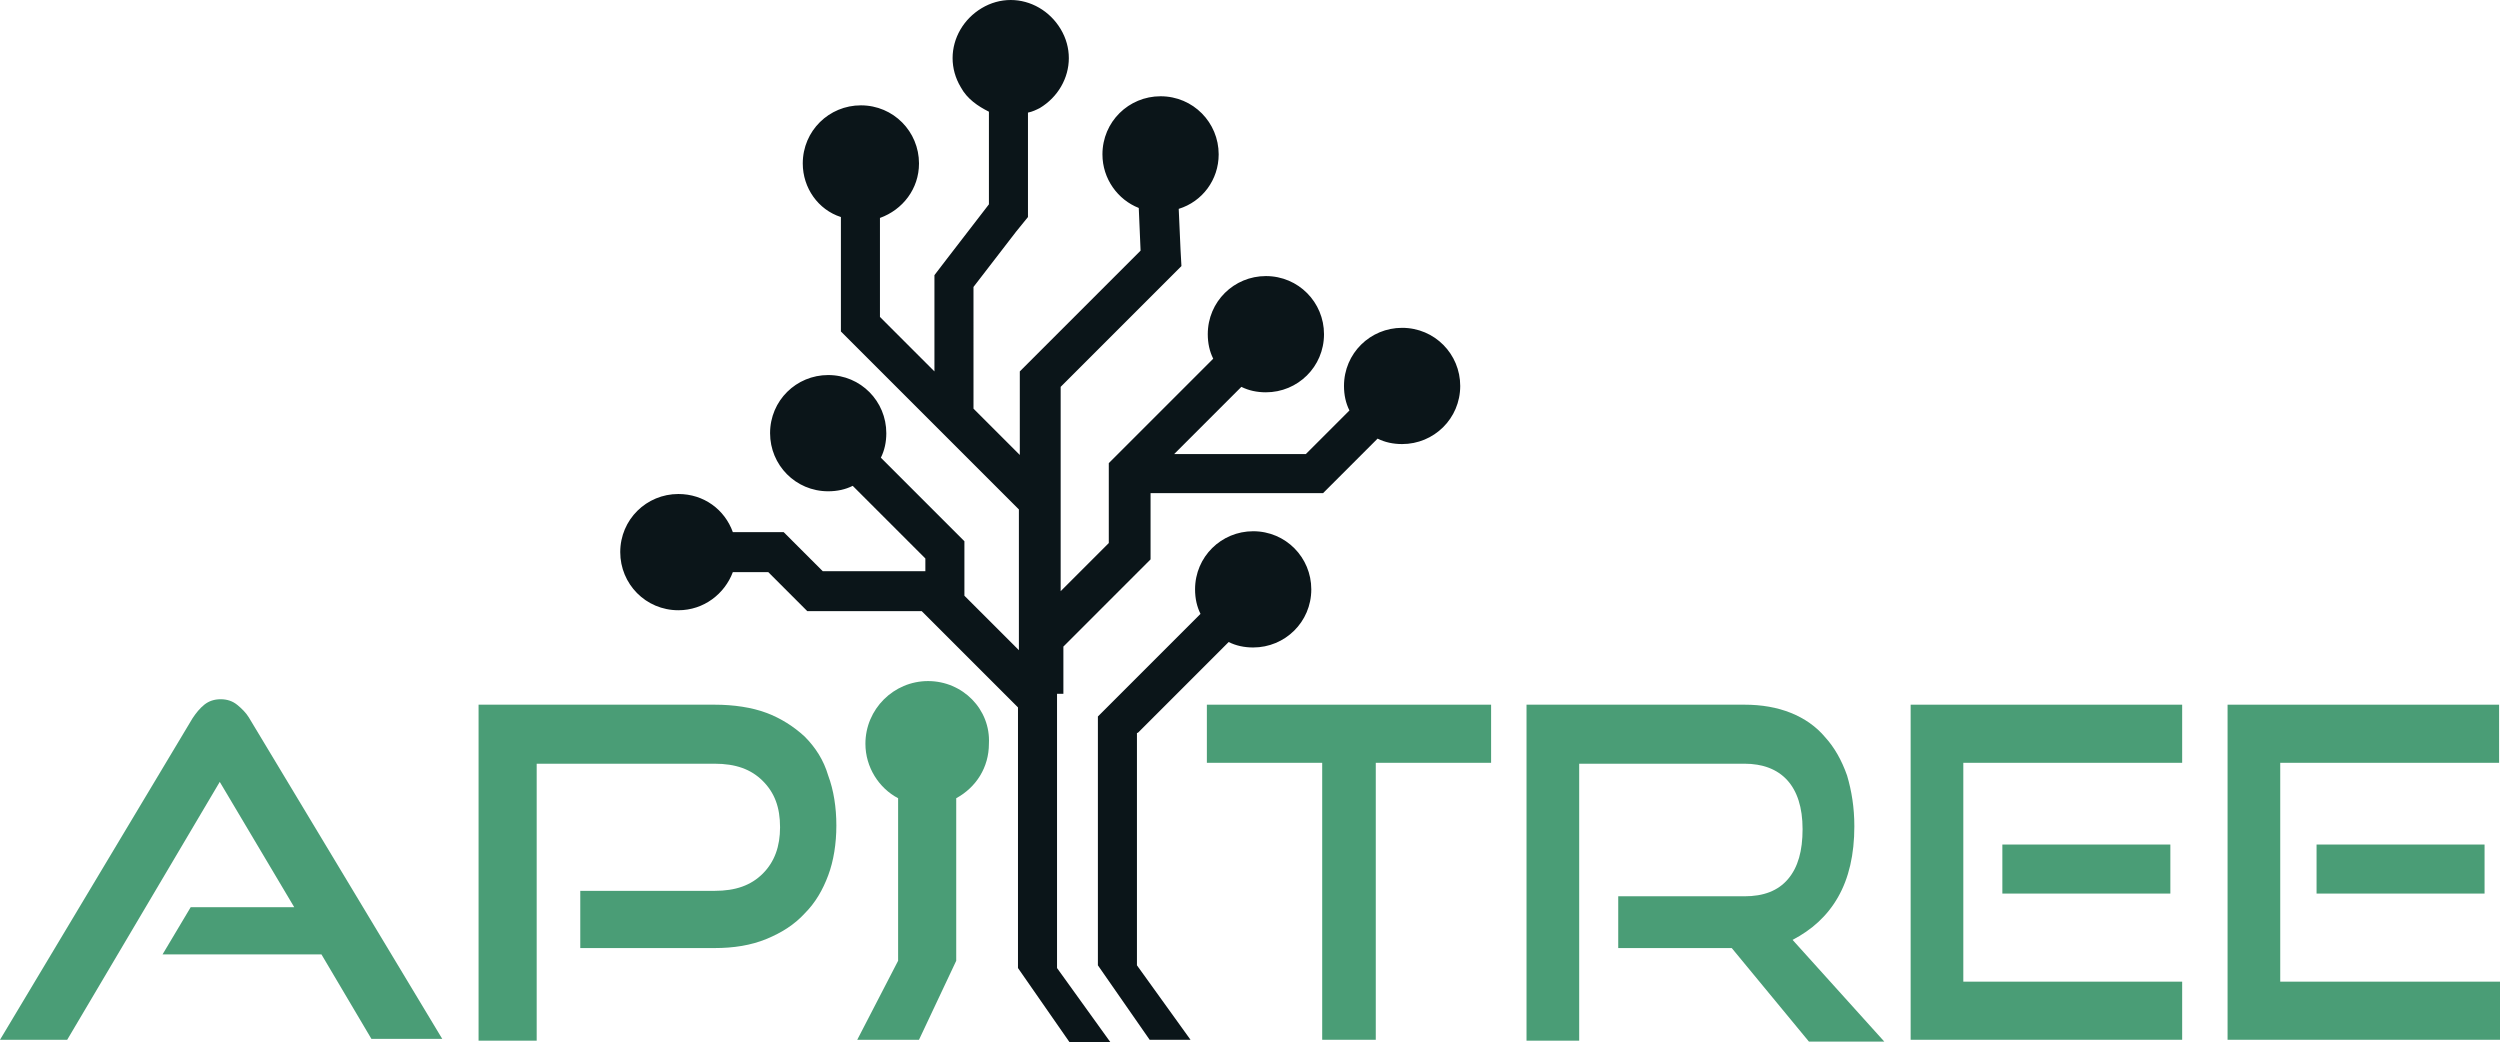 <svg xmlns="http://www.w3.org/2000/svg" height="114.8" width="275.3" viewBox="0 0 275.3 114.8" y="0px" x="0px" version="1.1">
    <defs id="defs37"/>
    <style id="style2" type="text/css">
        .st0{fill:none;}
        .st1{fill:#4a9d76;}
        .st2{fill:#0b1519;}
    </style>
    <switch transform="translate(-75,-155.4)" id="switch32">
        <g id="g30">
            <g id="g28">
                <path
                        id="path4"
                        d="m 170.5,175.4 v 0 c -0.1,0 -0.3,0 -0.4,0 0.1,0 0.2,0 0.4,0 z"
                        class="st0"/>
                <path
                        id="path6"
                        d="m 177.2,230.4 c -3.8,0 -6.9,3.1 -6.9,6.9 0,2.6 1.5,4.9 3.6,6 v 17.9 l -4.5,8.7 h 6.8 l 4.1,-8.7 v -17.9 c 2.2,-1.2 3.6,-3.4 3.6,-6 0.2,-3.8 -2.9,-6.9 -6.7,-6.9 z"
                        class="st1"/>
                <path
                        id="path8"
                        d="m 200.3,236.1 10,-10 c 0.8,0.4 1.7,0.6 2.7,0.6 3.5,0 6.4,-2.8 6.4,-6.4 0,-3.5 -2.8,-6.4 -6.4,-6.4 -3.5,0 -6.4,2.8 -6.4,6.4 0,1 0.2,1.9 0.6,2.7 l -10.5,10.5 -0.4,0.4 -0.4,0.4 v 1.8 25.6 l 5.7,8.2 h 3.7 0.8 l -5.9,-8.2 v -25.6 z"
                        class="st2"/>
                <path
                        id="path10"
                        d="m 192.1,231.8 v -0.6 -4.6 l 8.5,-8.5 1.1,-1.1 v -1.1 -6.2 h 17.8 0.6 0.6 l 0.3,-0.3 5.7,-5.7 c 0.8,0.4 1.7,0.6 2.7,0.6 3.5,0 6.4,-2.8 6.4,-6.4 0,-3.5 -2.8,-6.4 -6.4,-6.4 -3.5,0 -6.4,2.8 -6.4,6.4 0,1 0.2,1.9 0.6,2.7 l -4.8,4.8 h -14.5 l 7.4,-7.4 c 0.8,0.4 1.7,0.6 2.7,0.6 3.5,0 6.4,-2.8 6.4,-6.4 0,-3.5 -2.8,-6.4 -6.4,-6.4 -3.5,0 -6.4,2.8 -6.4,6.4 0,1 0.2,1.9 0.6,2.7 l -10.4,10.4 -1.1,1.1 v 2.2 6.6 l -5.3,5.3 v -9.2 -1.8 -11.5 l 12.1,-12.1 1.2,-1.2 -0.1,-1.8 -0.2,-4.5 c 2.6,-0.8 4.4,-3.2 4.4,-6 0,-3.5 -2.8,-6.4 -6.4,-6.4 -3.5,0 -6.4,2.8 -6.4,6.4 0,2.7 1.7,5 4,5.9 l 0.2,4.7 -12.9,12.9 -0.4,0.4 v 1.8 7.4 l -5.1,-5.1 V 187 l 4.7,-6.1 1.3,-1.6 v -1.8 -9.7 c 0.5,-0.1 0.9,-0.3 1.3,-0.5 2,-1.2 3.2,-3.3 3.2,-5.5 0,-1.1 -0.3,-2.2 -0.9,-3.2 -1.2,-2 -3.3,-3.2 -5.5,-3.2 -1.1,0 -2.2,0.3 -3.2,0.9 -2,1.2 -3.2,3.3 -3.2,5.5 0,1.1 0.3,2.2 0.9,3.2 0.7,1.3 1.9,2.1 3.1,2.7 v 10.2 l -4.7,6.1 -1.3,1.7 v 1.2 9.4 l -6,-6 v -10.9 c 2.5,-0.9 4.3,-3.2 4.3,-6 0,-3.5 -2.8,-6.4 -6.4,-6.4 -3.5,0 -6.4,2.8 -6.4,6.4 0,2.7 1.7,5.1 4.2,5.9 v 11 1.6 l 1.2,1.2 18.4,18.4 v 13.4 1.3 0.8 l -6,-6 v -3.9 -2.1 l -9.2,-9.2 c 0.4,-0.8 0.6,-1.7 0.6,-2.7 0,-3.5 -2.8,-6.4 -6.4,-6.4 -3.5,0 -6.4,2.8 -6.4,6.4 0,3.5 2.8,6.4 6.4,6.4 1,0 1.9,-0.2 2.7,-0.6 l 8,8 v 1.4 h -11.3 l -3.7,-3.7 -0.6,-0.6 h -1.5 -4.1 c -0.9,-2.5 -3.2,-4.2 -6,-4.2 -3.5,0 -6.4,2.8 -6.4,6.4 0,3.5 2.8,6.4 6.4,6.4 2.8,0 5.1,-1.8 6,-4.2 h 3.9 l 3.3,3.3 1,1 h 2.2 10.4 l 0.4,0.4 1.2,1.2 9,9 V 262 l 5.7,8.2 h 3.7 0.8 l -5.9,-8.2 v -30.2 z m -21.6,-56.4 c -0.2,0 -0.3,0 -0.4,0 0.1,0 0.2,0 0.4,0 z"
                        class="st2"/>
                <a
                        id="a3907">
                    <path
                            class="st1"
                            d="m 101.1,233 c -0.5,-0.4 -1.1,-0.6 -1.8,-0.6 -0.7,0 -1.3,0.2 -1.8,0.6 -0.5,0.4 -0.9,0.9 -1.3,1.5 L 75,269.9 h 7.4 l 16.8,-28.4 8.2,13.8 H 96 l -3.1,5.2 h 17.5 l 5.5,9.3 h 7.8 l -21.3,-35.4 c -0.3,-0.5 -0.8,-1 -1.3,-1.4 z"
                            id="path12"/>
                </a>
                <path
                        id="path14"
                        d="m 163.6,236.5 c -1.2,-1.1 -2.6,-2 -4.2,-2.6 -1.6,-0.6 -3.6,-0.9 -5.7,-0.9 h -26 v 37 h 6.4 v -30.5 h 19.6 c 2.3,0 4,0.6 5.3,1.9 1.3,1.3 1.9,2.9 1.9,5.1 0,2.1 -0.6,3.8 -1.9,5.1 -1.3,1.3 -3,1.9 -5.3,1.9 h -14.8 v 6.3 h 14.8 c 2.1,0 4,-0.3 5.7,-1 1.7,-0.7 3.1,-1.6 4.2,-2.8 1.2,-1.2 2,-2.6 2.6,-4.2 0.6,-1.6 0.9,-3.5 0.9,-5.5 0,-2 -0.3,-3.9 -0.9,-5.5 -0.5,-1.7 -1.4,-3.1 -2.6,-4.3 z"
                        class="st1"/>
                <polygon
                        id="polygon16"
                        points="220.6,269.9 226.5,269.9 226.5,239.4 239.2,239.4 239.2,233 207.9,233 207.9,239.4 220.6,239.4 "
                        class="st1"/>
                <path
                        id="path18"
                        d="m 277.4,254.2 c 1.2,-2.1 1.8,-4.7 1.8,-7.8 0,-2.1 -0.3,-3.9 -0.8,-5.6 -0.6,-1.7 -1.4,-3.1 -2.4,-4.2 -1,-1.2 -2.3,-2.1 -3.8,-2.7 -1.5,-0.6 -3.2,-0.9 -5.1,-0.9 h -24 v 37 h 5.8 v -30.5 h 18.2 c 2,0 3.6,0.6 4.7,1.8 1.1,1.2 1.7,3 1.7,5.4 0,2.4 -0.5,4.2 -1.6,5.5 -1.1,1.3 -2.7,1.9 -4.8,1.9 h -13.9 v 5.7 h 12.5 l 8.5,10.3 h 8.3 l -10.1,-11.2 c 2.1,-1.1 3.8,-2.6 5,-4.7 z"
                        class="st1"/>
                <polygon
                        id="polygon20"
                        points="315.3,233 285.4,233 285.4,269.9 315.3,269.9 315.3,263.5 291.2,263.5 291.2,239.4 315.3,239.4 "
                        class="st1"/>
                <rect
                        id="rect22"
                        height="5.4"
                        width="18.5"
                        class="st1"
                        y="248.4"
                        x="295.5"/>
                <rect
                        id="rect24"
                        height="5.4"
                        width="18.5"
                        class="st1"
                        y="248.4"
                        x="330.1"/>
                <polygon
                        id="polygon26"
                        points="350.2,239.4 350.2,233 320.3,233 320.3,269.9 350.3,269.9 350.3,263.5 326.1,263.5 326.1,239.4 "
                        class="st1"/>
            </g>
        </g>
    </switch>
</svg>